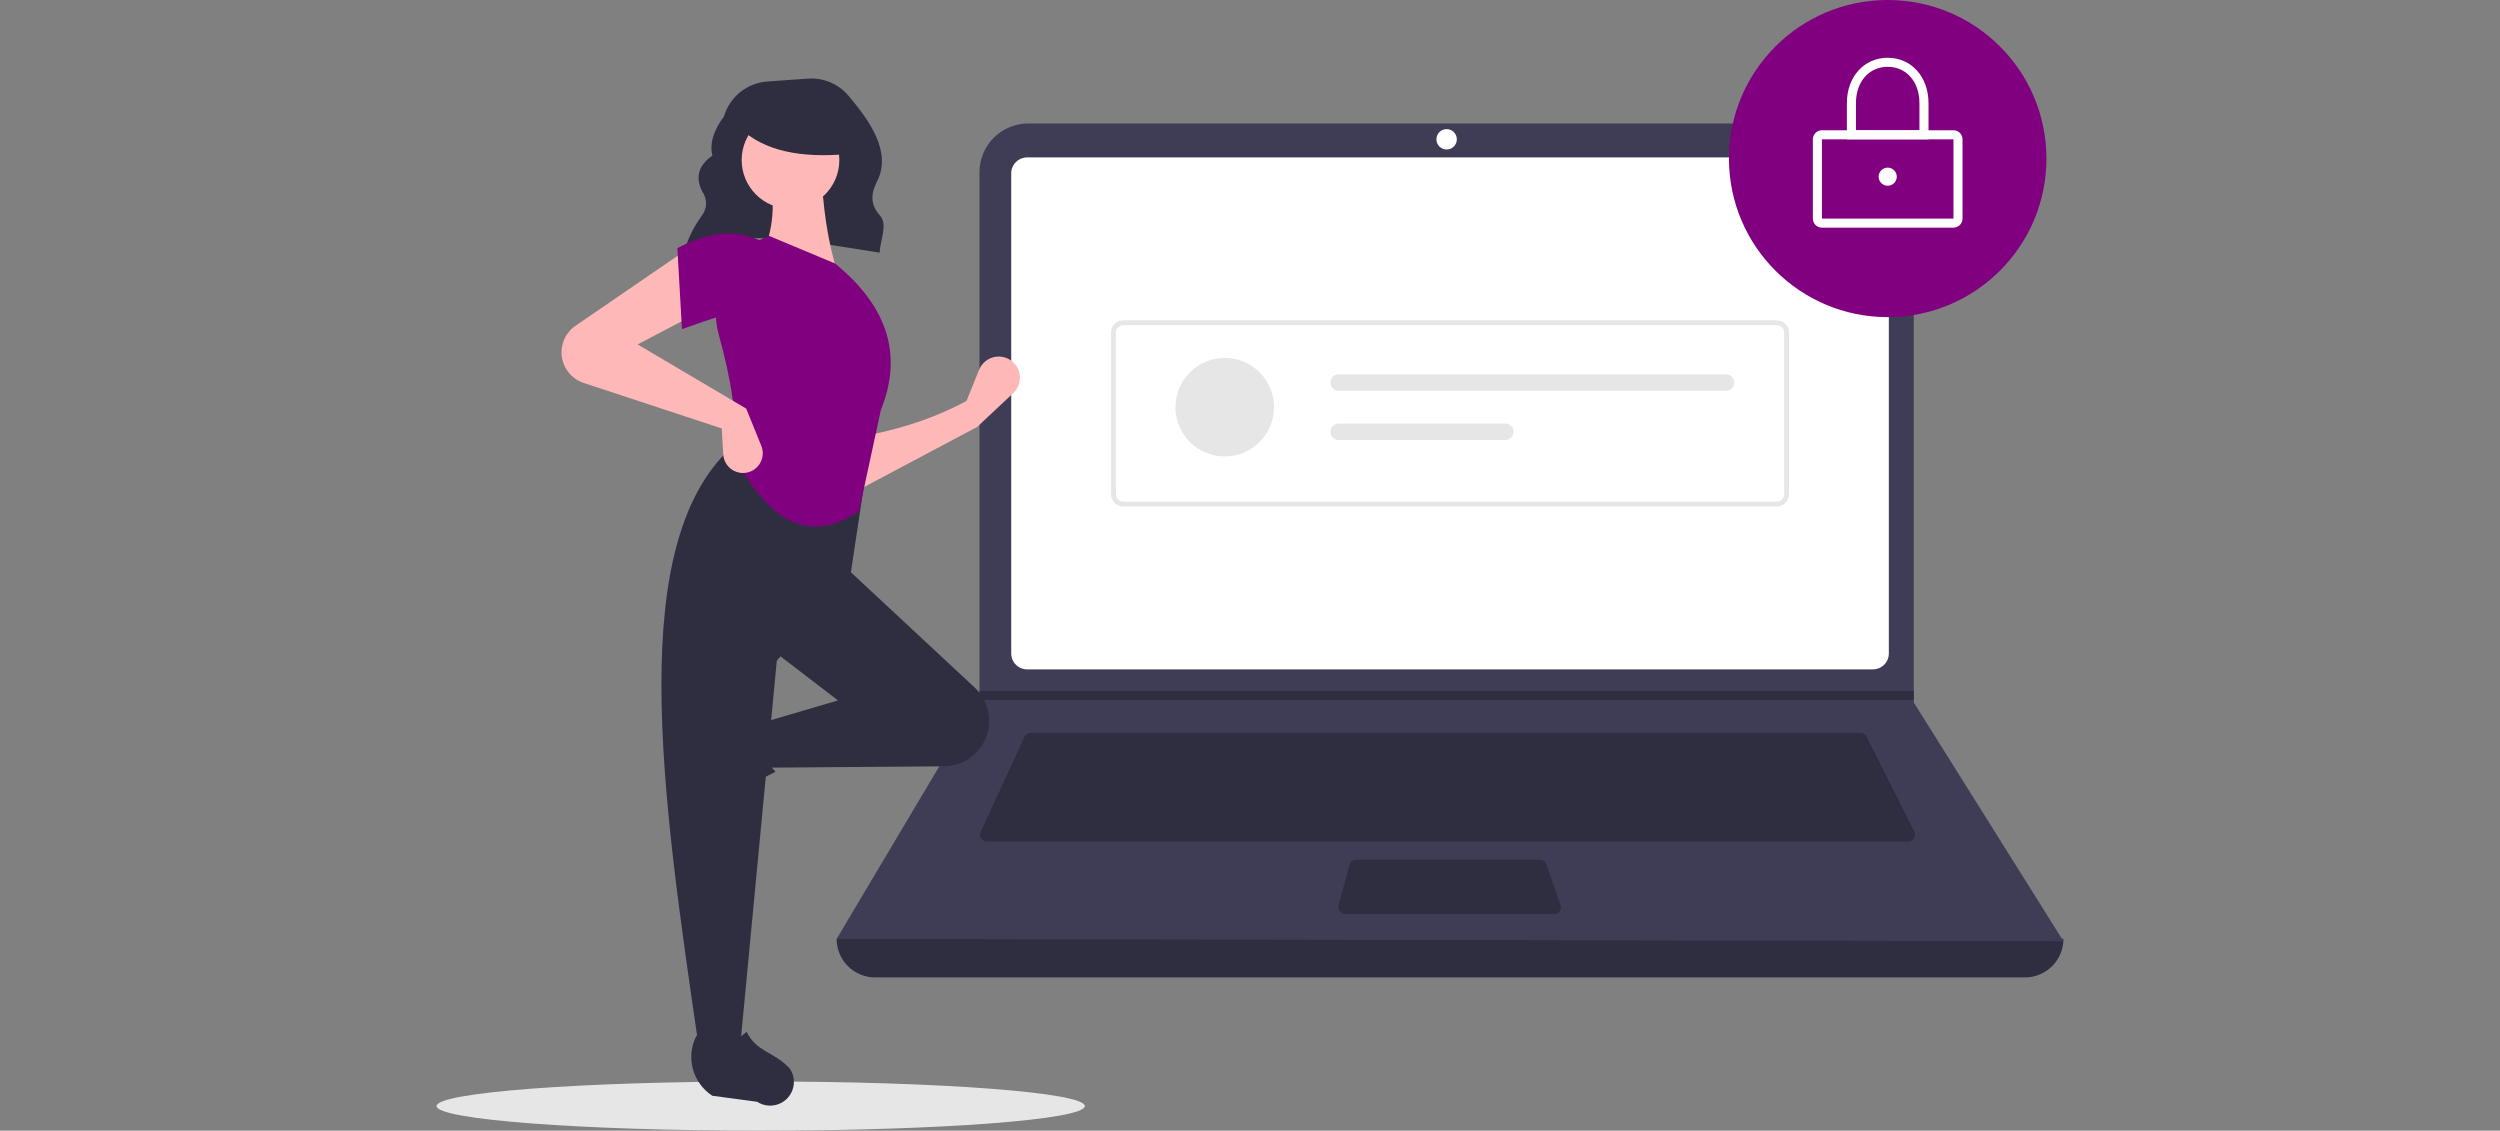 <svg width="398" height="180" viewBox="0 0 398 180" fill="none" xmlns="http://www.w3.org/2000/svg">
<rect x="0" y="0" width="398" height="180" fill="#808080" stroke="none"/>
<g clip-path="url(#clip0_1190_10245)">
<path d="M121.104 180C149.604 180 172.708 178.247 172.708 176.085C172.708 173.923 149.604 172.17 121.104 172.17C92.604 172.17 69.5 173.923 69.5 176.085C69.5 178.247 92.604 180 121.104 180Z" fill="#E6E6E6"/>
<path d="M108.945 39.939C117.926 36.123 129.112 38.541 140.035 40.219C140.137 38.187 141.369 35.714 140.079 34.296C138.51 32.574 138.655 30.765 139.598 28.945C142.011 24.291 138.554 19.339 135.064 15.221C134.277 14.295 133.283 13.568 132.162 13.098C131.04 12.628 129.824 12.428 128.611 12.516L122.145 12.977C120.572 13.09 119.07 13.679 117.842 14.667C116.613 15.655 115.715 16.995 115.269 18.506C113.725 20.604 112.899 22.695 113.419 24.776C111.107 26.355 110.718 28.26 111.757 30.409C112.639 31.761 112.629 33.078 111.717 34.358C110.52 35.99 109.602 37.81 109.003 39.743L108.945 39.939Z" fill="#2F2E41"/>
<path d="M322.363 155.607H139.326C137.698 155.607 136.137 154.961 134.986 153.812C133.835 152.662 133.188 151.103 133.188 149.477C199.539 141.774 264.643 141.774 328.5 149.477C328.5 151.103 327.853 152.662 326.702 153.812C325.551 154.961 323.99 155.607 322.363 155.607Z" fill="#2F2E41"/>
<path d="M328.5 149.837L133.188 149.477L155.824 111.431L155.933 111.251V27.404C155.933 26.386 156.133 25.378 156.523 24.438C156.913 23.497 157.484 22.643 158.205 21.923C158.925 21.204 159.781 20.633 160.722 20.244C161.663 19.854 162.672 19.654 163.691 19.654H296.914C297.933 19.654 298.942 19.854 299.883 20.244C300.825 20.633 301.68 21.204 302.4 21.923C303.121 22.643 303.692 23.497 304.082 24.438C304.472 25.378 304.673 26.386 304.673 27.404V111.828L328.5 149.837Z" fill="#3F3D56"/>
<path d="M163.514 25.063C162.844 25.064 162.202 25.33 161.728 25.803C161.255 26.276 160.988 26.918 160.987 27.587V104.039C160.988 104.708 161.255 105.349 161.728 105.823C162.202 106.296 162.844 106.562 163.514 106.563H298.175C298.845 106.562 299.487 106.296 299.961 105.823C300.434 105.349 300.701 104.708 300.702 104.039V27.587C300.701 26.918 300.435 26.276 299.961 25.803C299.487 25.33 298.845 25.064 298.175 25.063H163.514Z" fill="white"/>
<path d="M164.078 116.66C163.871 116.661 163.669 116.72 163.494 116.832C163.32 116.943 163.181 117.102 163.095 117.29L156.12 132.436C156.044 132.601 156.011 132.782 156.023 132.963C156.036 133.144 156.094 133.319 156.192 133.472C156.29 133.624 156.424 133.75 156.584 133.837C156.743 133.924 156.922 133.97 157.103 133.97H303.78C303.965 133.97 304.147 133.923 304.308 133.833C304.469 133.743 304.605 133.614 304.702 133.457C304.799 133.3 304.854 133.121 304.862 132.937C304.871 132.752 304.832 132.569 304.749 132.404L297.168 117.258C297.078 117.078 296.94 116.927 296.769 116.821C296.598 116.715 296.4 116.66 296.199 116.66H164.078Z" fill="#2F2E41"/>
<path d="M230.302 23.801C231.2 23.801 231.927 23.074 231.927 22.178C231.927 21.282 231.2 20.555 230.302 20.555C229.405 20.555 228.678 21.282 228.678 22.178C228.678 23.074 229.405 23.801 230.302 23.801Z" fill="white"/>
<path d="M215.885 136.855C215.647 136.855 215.416 136.934 215.227 137.078C215.038 137.223 214.902 137.426 214.84 137.655L213.09 144.147C213.047 144.307 213.041 144.475 213.073 144.638C213.106 144.801 213.175 144.954 213.276 145.086C213.377 145.218 213.507 145.325 213.656 145.398C213.805 145.472 213.969 145.51 214.136 145.51H247.409C247.581 145.51 247.751 145.469 247.905 145.389C248.058 145.31 248.191 145.196 248.291 145.055C248.391 144.915 248.456 144.752 248.48 144.582C248.505 144.411 248.488 144.237 248.432 144.074L246.182 137.583C246.109 137.37 245.97 137.186 245.787 137.056C245.604 136.925 245.384 136.855 245.159 136.855H215.885Z" fill="#2F2E41"/>
<path d="M304.672 109.989V111.431H155.824L155.936 111.251V109.989H304.672Z" fill="#2F2E41"/>
<path d="M300.521 50.487C314.478 50.487 325.793 39.185 325.793 25.243C325.793 11.302 314.478 0 300.521 0C286.564 0 275.25 11.302 275.25 25.243C275.25 39.185 286.564 50.487 300.521 50.487Z" fill="#800080"/>
<path d="M310.991 36.242H290.052C289.669 36.242 289.302 36.09 289.031 35.819C288.76 35.549 288.608 35.182 288.607 34.8V22.178C288.608 21.796 288.76 21.429 289.031 21.159C289.302 20.888 289.669 20.736 290.052 20.736H310.991C311.373 20.736 311.741 20.888 312.011 21.159C312.282 21.429 312.434 21.796 312.435 22.178V34.8C312.434 35.182 312.282 35.549 312.011 35.819C311.741 36.09 311.374 36.242 310.991 36.242ZM290.052 22.178V34.8H310.992L310.991 22.178L290.052 22.178Z" fill="white"/>
<path d="M307.019 22.178H294.022V16.408C294.022 12.229 296.755 9.196 300.521 9.196C304.286 9.196 307.019 12.229 307.019 16.408L307.019 22.178ZM295.467 20.736H305.575V16.408C305.575 13.011 303.497 10.638 300.521 10.638C297.545 10.638 295.467 13.011 295.467 16.408L295.467 20.736Z" fill="white"/>
<path d="M300.521 29.571C301.319 29.571 301.965 28.925 301.965 28.128C301.965 27.332 301.319 26.686 300.521 26.686C299.724 26.686 299.077 27.332 299.077 28.128C299.077 28.925 299.724 29.571 300.521 29.571Z" fill="white"/>
<path d="M282.879 80.632H178.809C178.298 80.631 177.808 80.428 177.447 80.067C177.086 79.706 176.882 79.217 176.882 78.706V52.92C176.882 52.409 177.086 51.92 177.447 51.559C177.808 51.198 178.298 50.995 178.809 50.995H282.879C283.39 50.995 283.88 51.198 284.241 51.559C284.603 51.92 284.806 52.409 284.807 52.92V78.706C284.806 79.217 284.603 79.706 284.241 80.067C283.88 80.428 283.39 80.631 282.879 80.632ZM178.809 51.765C178.502 51.765 178.209 51.887 177.992 52.103C177.775 52.32 177.653 52.613 177.653 52.92V78.706C177.653 79.013 177.775 79.306 177.992 79.523C178.209 79.739 178.502 79.861 178.809 79.861H282.879C283.186 79.861 283.48 79.739 283.697 79.523C283.913 79.306 284.035 79.013 284.036 78.706V52.92C284.035 52.613 283.913 52.32 283.697 52.103C283.48 51.887 283.186 51.765 282.879 51.764L178.809 51.765Z" fill="#E6E6E6"/>
<path d="M194.979 72.665C199.315 72.665 202.83 69.154 202.83 64.823C202.83 60.493 199.315 56.982 194.979 56.982C190.644 56.982 187.129 60.493 187.129 64.823C187.129 69.154 190.644 72.665 194.979 72.665Z" fill="#E6E6E6"/>
<path d="M213.11 59.596C212.938 59.595 212.768 59.629 212.609 59.695C212.45 59.76 212.305 59.856 212.184 59.978C212.062 60.099 211.965 60.243 211.9 60.402C211.834 60.561 211.8 60.731 211.8 60.903C211.8 61.074 211.834 61.245 211.9 61.403C211.965 61.562 212.062 61.706 212.184 61.828C212.305 61.949 212.45 62.045 212.609 62.111C212.768 62.176 212.938 62.21 213.11 62.21H274.793C275.14 62.21 275.472 62.072 275.718 61.827C275.963 61.582 276.101 61.249 276.101 60.903C276.101 60.556 275.963 60.224 275.718 59.978C275.472 59.733 275.14 59.596 274.793 59.596H213.11Z" fill="#E6E6E6"/>
<path d="M213.11 67.437C212.763 67.437 212.43 67.575 212.185 67.82C211.94 68.065 211.802 68.398 211.802 68.744C211.802 69.091 211.94 69.424 212.185 69.669C212.43 69.914 212.763 70.051 213.11 70.051H239.652C239.999 70.051 240.332 69.914 240.577 69.669C240.823 69.424 240.961 69.091 240.961 68.744C240.961 68.398 240.823 68.065 240.577 67.82C240.332 67.575 239.999 67.437 239.652 67.437H213.11Z" fill="#E6E6E6"/>
<path d="M155.569 67.966L136.33 78.183L136.087 69.669C142.366 68.622 148.34 66.799 153.864 63.831L155.876 58.865C156.095 58.324 156.452 57.849 156.91 57.488C157.369 57.126 157.913 56.889 158.491 56.801C159.069 56.713 159.659 56.776 160.205 56.985C160.751 57.194 161.233 57.541 161.604 57.992C162.146 58.652 162.418 59.493 162.362 60.345C162.307 61.197 161.93 61.997 161.307 62.582L155.569 67.966Z" fill="#FFB8B8"/>
<path d="M108.562 126.953C108.421 126.439 108.392 125.901 108.474 125.374C108.557 124.848 108.75 124.345 109.042 123.898L113.268 117.42C114.267 115.887 115.801 114.781 117.571 114.314C119.342 113.847 121.223 114.054 122.849 114.895C121.073 117.915 121.32 120.564 123.462 122.866C120.137 124.488 117.064 126.58 114.338 129.079C113.84 129.418 113.269 129.634 112.671 129.707C112.073 129.781 111.467 129.711 110.902 129.503C110.336 129.294 109.829 128.955 109.422 128.511C109.015 128.068 108.72 127.533 108.562 126.953Z" fill="#2F2E41"/>
<path d="M156.445 118.482C155.805 119.547 154.902 120.429 153.823 121.045C152.744 121.661 151.524 121.989 150.281 121.999L122.206 122.211L120.988 115.157L133.408 111.508L122.936 103.481L134.382 90.102L155.171 109.456C156.386 110.588 157.175 112.101 157.407 113.744C157.639 115.387 157.299 117.059 156.445 118.482Z" fill="#2F2E41"/>
<path d="M117.823 166.726H111.247C105.344 126.305 99.335 85.771 117.092 70.642L138.035 74.047L135.356 91.805L123.667 105.184L117.823 166.726Z" fill="#2F2E41"/>
<path d="M123.602 175.883C123.087 176.023 122.549 176.053 122.021 175.97C121.494 175.888 120.991 175.695 120.544 175.404L113.405 174.445C111.871 173.447 110.762 171.915 110.295 170.146C109.828 168.378 110.035 166.499 110.876 164.875C113.9 166.649 116.552 166.401 118.857 164.262C120.485 167.546 123.168 167.346 125.73 170.113C126.07 170.61 126.285 171.181 126.359 171.778C126.433 172.375 126.362 172.981 126.154 173.546C125.946 174.11 125.606 174.617 125.162 175.023C124.718 175.43 124.183 175.725 123.602 175.883Z" fill="#2F2E41"/>
<path d="M133.408 43.641L121.231 40.722C123.254 36.587 123.42 31.986 122.449 27.1L130.729 26.857C130.988 32.933 131.773 38.61 133.408 43.641Z" fill="#FFB8B8"/>
<path d="M136.755 81.372C127.891 87.405 121.628 81.578 116.849 72.588C117.513 67.087 116.437 60.504 114.446 53.35C113.56 50.195 113.891 46.823 115.373 43.9C116.854 40.976 119.38 38.714 122.45 37.56L132.921 41.938C141.812 49.178 143.563 57.02 140.227 65.29L136.755 81.372Z" fill="#800080"/>
<path d="M111.247 49.722L101.506 54.831L118.796 65.047L121.202 70.975C121.363 71.371 121.441 71.795 121.432 72.222C121.423 72.648 121.327 73.069 121.151 73.457C120.974 73.846 120.719 74.195 120.403 74.482C120.087 74.769 119.716 74.989 119.311 75.128C118.852 75.287 118.362 75.336 117.881 75.274C117.399 75.212 116.938 75.038 116.534 74.769C116.131 74.499 115.795 74.139 115.554 73.718C115.312 73.296 115.172 72.825 115.143 72.341L114.9 68.209L92.925 60.966C92.184 60.721 91.509 60.312 90.951 59.769C90.392 59.226 89.964 58.563 89.7 57.83C89.315 56.762 89.296 55.596 89.644 54.516C89.993 53.435 90.691 52.501 91.628 51.859L109.299 39.749L111.247 49.722Z" fill="#FFB8B8"/>
<path d="M120.988 50.695C116.925 48.917 113.231 50.849 108.568 52.398L107.838 39.506C112.468 37.041 116.882 36.376 120.988 38.289L120.988 50.695Z" fill="#800080"/>
<path d="M125.848 33.243C130.142 33.243 133.622 29.766 133.622 25.477C133.622 21.189 130.142 17.712 125.848 17.712C121.555 17.712 118.074 21.189 118.074 25.477C118.074 29.766 121.555 33.243 125.848 33.243Z" fill="#FFB8B8"/>
<path d="M135.148 24.497C127.451 25.251 121.586 23.993 117.838 20.413V17.53H134.495L135.148 24.497Z" fill="#2F2E41"/>
</g>
<defs>
<clipPath id="clip0_1190_10245">
<rect width="259" height="180" fill="white" transform="translate(69.5)"/>
</clipPath>
</defs>
</svg>
